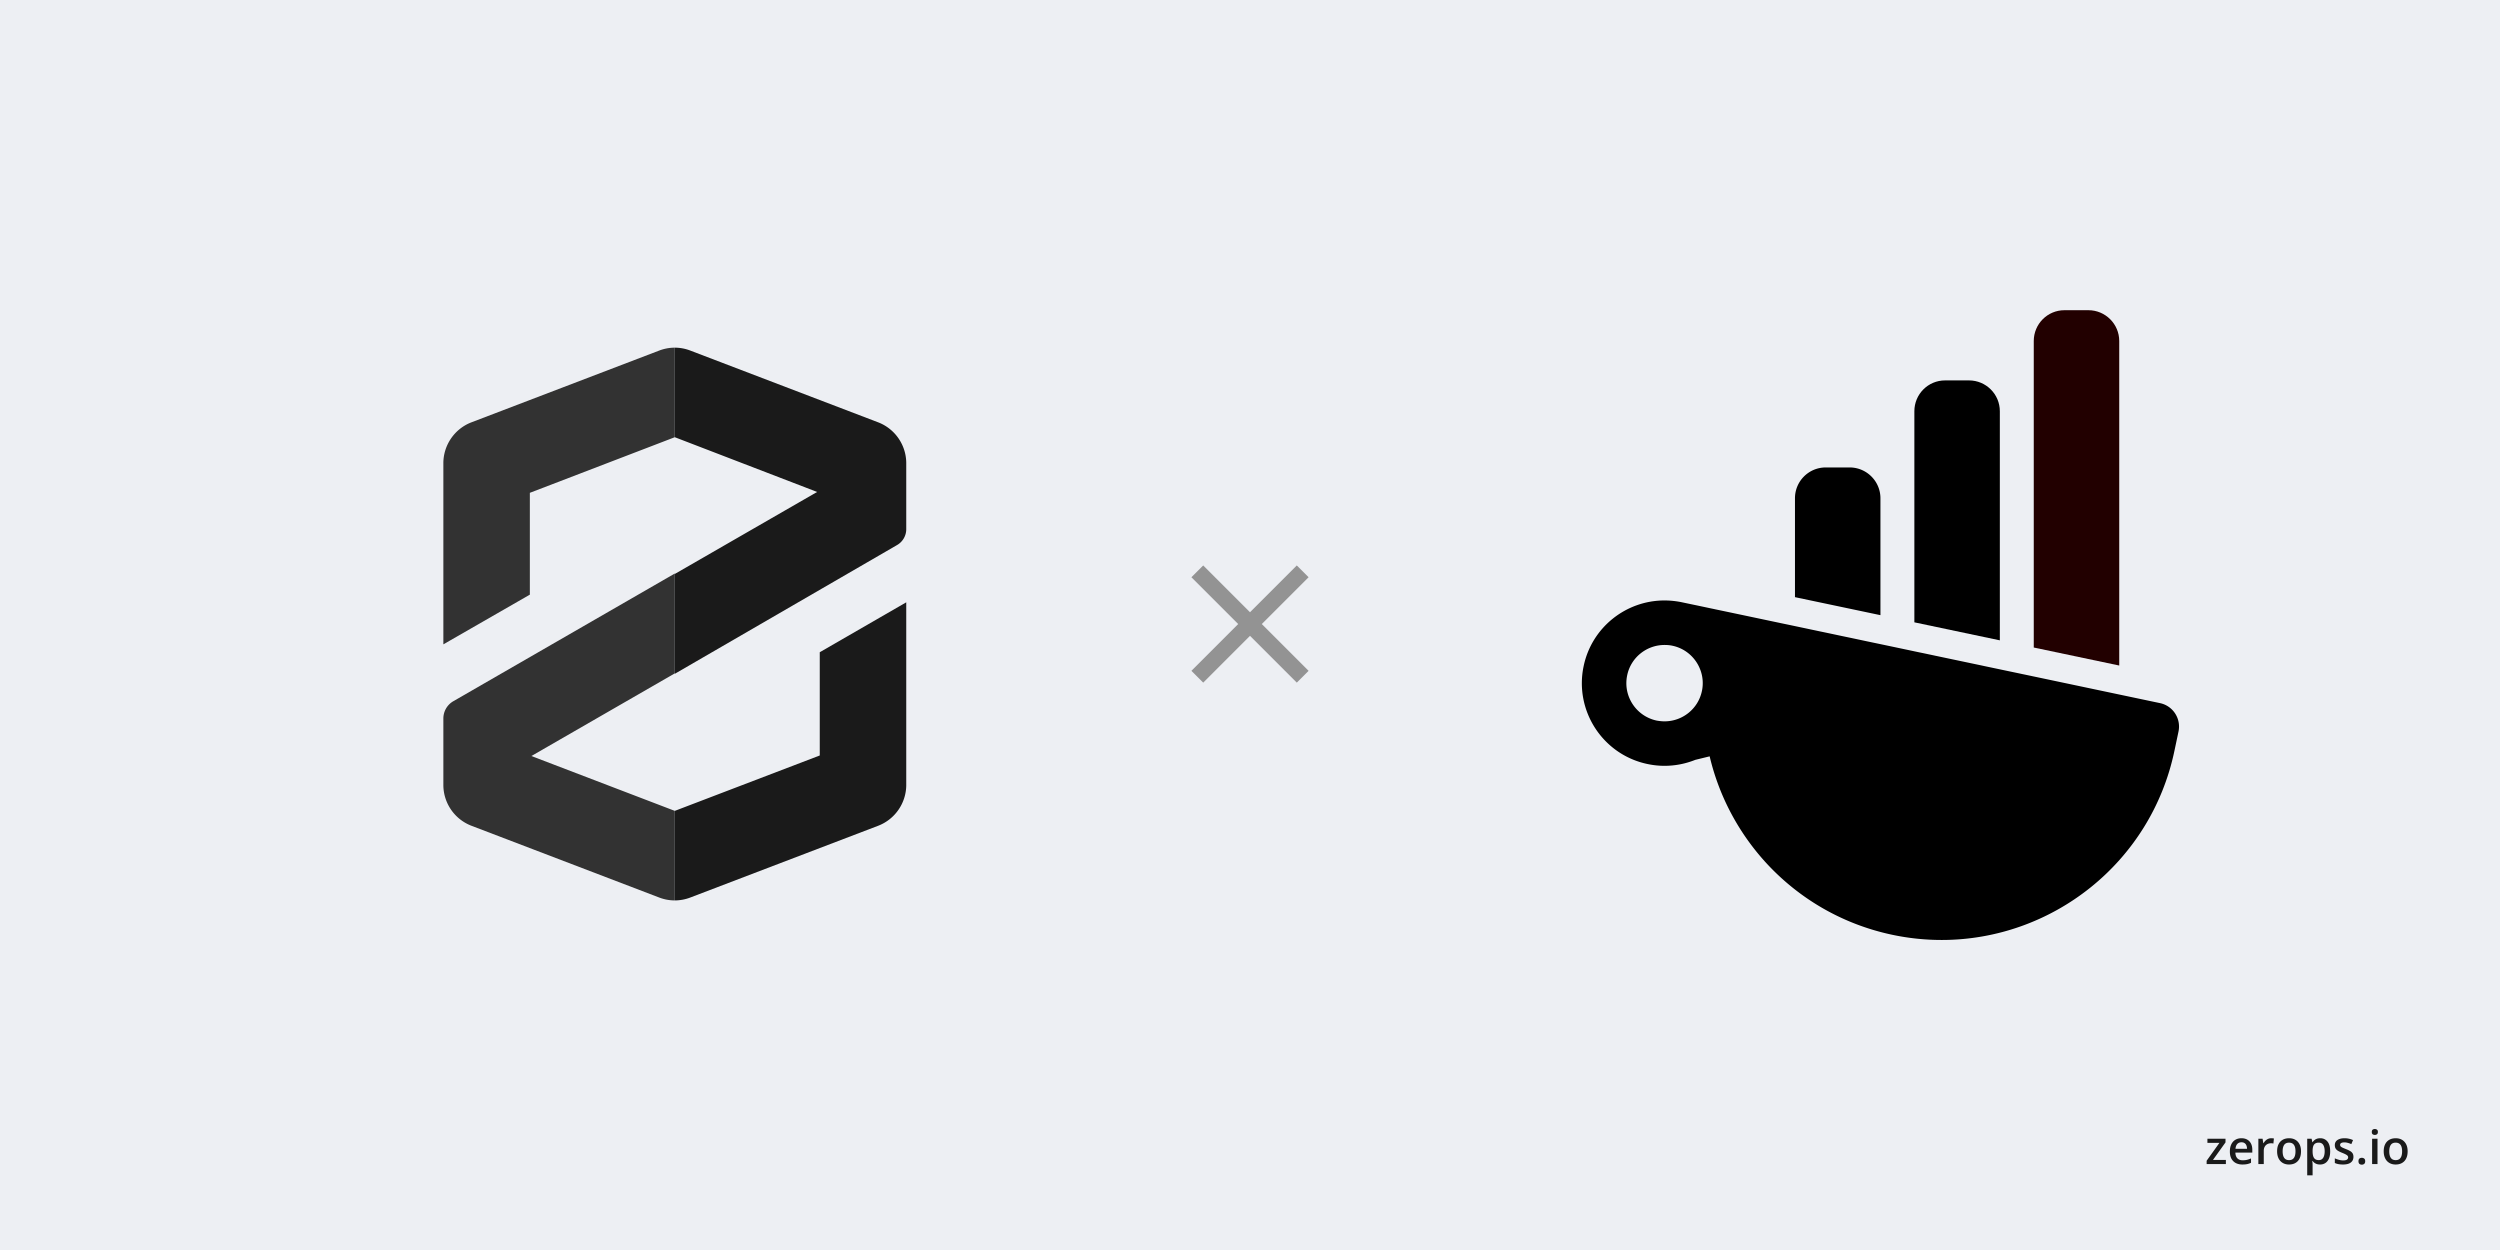 <svg xmlns="http://www.w3.org/2000/svg" xml:space="preserve" style="fill-rule:evenodd;clip-rule:evenodd;stroke-linejoin:round;stroke-miterlimit:2" viewBox="0 0 1280 640"><path d="M0 0h1280v640H0z" style="fill:#edeff3;fill-rule:nonzero"/><path d="M1139.65 596h-9.85v-1.699l6.55-9.153h-6.15v-2.121h9.26v1.875l-6.42 8.977h6.61zm7.97-13.219c1.16 0 2.15.239 2.98.715.83.477 1.46 1.152 1.91 2.027.44.875.67 1.922.67 3.141v1.477h-8.66c.03 1.257.36 2.226 1 2.906.65.68 1.56 1.019 2.72 1.019.83 0 1.57-.078 2.23-.234.66-.164 1.35-.402 2.05-.715v2.238q-.975.458-1.98.668c-.67.141-1.48.211-2.42.211q-1.905 0-3.36-.738c-.96-.5-1.71-1.242-2.26-2.226q-.81-1.478-.81-3.668c0-1.454.25-2.688.74-3.704q.735-1.523 2.07-2.32t3.12-.797m0 2.074c-.87 0-1.57.282-2.11.844-.53.563-.84 1.387-.94 2.473h5.91q-.015-.973-.33-1.723c-.2-.5-.51-.89-.94-1.172q-.615-.422-1.59-.422m15.24-2.074c.21 0 .45.012.71.035s.48.055.67.094l-.26 2.578c-.2-.053-.4-.089-.61-.105a6 6 0 0 0-.63-.035q-.735 0-1.41.246c-.44.156-.84.398-1.18.726-.35.321-.61.723-.81 1.207s-.29 1.047-.29 1.688V596h-2.77v-12.973h2.16l.37 2.285h.13q.39-.69.96-1.265c.39-.383.82-.688 1.31-.914.52-.239 1.08-.36 1.65-.352m15.26 6.703q0 1.618-.42 2.871-.42 1.254-1.23 2.122a5.26 5.26 0 0 1-1.94 1.312c-.76.297-1.62.445-2.57.445-.89 0-1.71-.148-2.45-.445a5.5 5.5 0 0 1-1.93-1.312q-.81-.868-1.26-2.122c-.29-.835-.44-1.793-.44-2.871 0-1.429.24-2.64.74-3.632q.75-1.5 2.13-2.286c.92-.523 2.02-.785 3.29-.785 1.2 0 2.25.262 3.17.785.91.524 1.63 1.286 2.14 2.286.52 1 .77 2.21.77 3.632m-9.41 0c0 .946.12 1.754.34 2.426q.36 1.008 1.08 1.547c.49.352 1.11.527 1.88.527.76 0 1.39-.175 1.87-.527.49-.359.84-.875 1.07-1.547s.34-1.48.34-2.426c0-.945-.11-1.746-.34-2.402-.23-.664-.58-1.168-1.07-1.512-.48-.351-1.11-.527-1.88-.527-1.14 0-1.98.383-2.5 1.148-.52.766-.79 1.864-.79 3.293m19.24-6.703c1.53 0 2.77.563 3.7 1.688.94 1.125 1.4 2.797 1.4 5.015 0 1.469-.21 2.707-.65 3.715-.43 1-1.04 1.758-1.82 2.274q-1.155.76-2.7.761c-.66 0-1.23-.086-1.72-.257-.45-.155-.86-.38-1.24-.668a5 5 0 0 1-.87-.914h-.16c.04.312.07.66.11 1.043.04.374.05.718.05 1.031v5.285h-2.76v-18.727h2.25l.39 1.793h.12c.25-.367.54-.707.88-1.019.36-.313.78-.559 1.27-.739.5-.187 1.08-.281 1.75-.281m-.74 2.25q-1.14 0-1.83.457c-.45.297-.79.746-1 1.348q-.3.902-.33 2.262v.386q0 1.442.3 2.45.3.995.99 1.523c.47.344 1.11.516 1.9.516.67 0 1.23-.184 1.67-.551q.66-.551.99-1.57t.33-2.403q0-2.097-.75-3.258c-.49-.773-1.25-1.16-2.27-1.16m17.75 7.266c0 .851-.21 1.57-.62 2.156s-1.02 1.031-1.82 1.336c-.79.297-1.75.445-2.9.445-.91 0-1.69-.066-2.35-.199a8 8 0 0 1-1.84-.586v-2.379c.62.289 1.31.539 2.08.75q1.155.317 2.19.317c.91 0 1.56-.141 1.96-.422.39-.289.59-.672.59-1.149q0-.421-.24-.75c-.16-.226-.46-.457-.89-.691-.43-.242-1.07-.531-1.9-.867-.82-.328-1.51-.656-2.08-.985-.56-.328-.98-.722-1.27-1.183-.29-.469-.44-1.067-.44-1.793 0-1.149.46-2.02 1.36-2.613.92-.602 2.12-.903 3.62-.903q1.2 0 2.25.246c.72.157 1.41.387 2.09.692l-.87 2.074q-.87-.387-1.77-.633a6.3 6.3 0 0 0-1.79-.258c-.71 0-1.25.11-1.63.328-.37.219-.55.532-.55.938q0 .457.27.773.27.317.93.633c.44.211 1.06.473 1.85.785.77.297 1.44.61 2 .938.57.32 1.01.715 1.31 1.183.31.469.46 1.075.46 1.817m2.58 2.25c0-.641.16-1.09.49-1.348.34-.265.74-.398 1.22-.398s.88.133 1.22.398q.51.387.51 1.348 0 .938-.51 1.359c-.34.274-.74.41-1.22.41s-.88-.136-1.22-.41c-.33-.281-.49-.734-.49-1.359m9.74-11.52V596h-2.76v-12.973zm-1.36-4.968c.42 0 .78.113 1.09.339s.47.618.47 1.172c0 .547-.16.938-.47 1.172-.31.227-.67.34-1.09.34-.44 0-.81-.113-1.12-.34-.29-.234-.44-.625-.44-1.172 0-.554.15-.945.44-1.172.31-.226.68-.339 1.12-.339m16.79 11.425q0 1.618-.42 2.871-.42 1.254-1.23 2.122a5.4 5.4 0 0 1-1.95 1.312c-.75.297-1.61.445-2.56.445-.89 0-1.71-.148-2.45-.445a5.7 5.7 0 0 1-1.94-1.312c-.54-.579-.95-1.286-1.25-2.122q-.45-1.253-.45-2.871c0-1.429.25-2.64.74-3.632.5-1 1.21-1.762 2.14-2.286.92-.523 2.02-.785 3.29-.785 1.19 0 2.25.262 3.16.785.92.524 1.63 1.286 2.15 2.286.51 1 .77 2.21.77 3.632m-9.41 0c0 .946.11 1.754.34 2.426.24.672.59 1.188 1.08 1.547.48.352 1.11.527 1.87.527.77 0 1.39-.175 1.88-.527.48-.359.84-.875 1.07-1.547.22-.672.34-1.48.34-2.426 0-.945-.12-1.746-.34-2.402-.23-.664-.59-1.168-1.07-1.512-.49-.351-1.11-.527-1.89-.527q-1.71 0-2.49 1.148c-.53.766-.79 1.864-.79 3.293" style="fill:#1a1a1a;fill-rule:nonzero"/><path d="m337.596 179.457-96.358 36.828c-8.58 3.366-14.25 11.693-14.238 20.909v92.714l44.283-25.449v-52.131l74.217-28.475V178c-2.701.006-5.379.5-7.904 1.457m-65.528 207.628 73.432-42.322v-51.121l-113.455 65.415a10.23 10.23 0 0 0-5.045 8.745v34.249a22.4 22.4 0 0 0 3.952 12.522 22.4 22.4 0 0 0 10.286 8.162l96.358 36.828a22.4 22.4 0 0 0 7.904 1.458v-45.853z" style="fill:#323232;fill-rule:nonzero"/><path d="M459.291 279.066a9.38 9.38 0 0 0 4.708-8.24v-33.632c.013-9.217-5.658-17.544-14.238-20.909l-96.414-36.828A22.4 22.4 0 0 0 345.5 178v45.853l72.871 28.027-72.871 41.985v51.122zM353.347 459.563l96.414-36.828c8.506-3.334 14.161-11.548 14.238-20.684v-93.667l-44.283 25.561v52.859L345.5 415.168v45.853a22.4 22.4 0 0 0 7.847-1.458" style="fill:#1a1a1a;fill-rule:nonzero"/><path d="m670 295.553-6.043-6.043L640 313.467l-23.957-23.957-6.043 6.043 23.957 23.957L610 343.467l6.043 6.043L640 325.553l23.957 23.957 6.043-6.043-23.957-23.957z" style="fill:#939393;fill-rule:nonzero"/><path d="M374.039 67.817h-23.194c-16.387 0-29.623 13.362-29.623 29.749v203.96l82.568 17.396V97.566c0-16.387-13.364-29.749-29.751-29.749" style="fill-rule:nonzero" transform="translate(809.908 158.827)scale(.53)"/><path d="M489.382-.003h-23.195c-16.387 0-29.624 13.362-29.624 29.749v296.108l82.568 17.396V29.746c0-16.387-13.361-29.749-29.749-29.749" style="fill:#200;fill-rule:nonzero" transform="translate(809.908 158.827)scale(.53)"/><path d="M258.697 151.896h-23.069c-16.514 0-29.748 13.363-29.748 29.75v95.552l82.566 17.396V181.646c0-16.387-13.361-29.75-29.749-29.75M116.047 367.626c-.03.088-.03.148-.059.236-3.635 17.405-18.972 29.314-36.112 29.314-2.511 0-5.023-.296-7.623-.738-19.918-4.286-32.654-23.819-28.458-43.735 3.605-17.405 18.972-29.315 36.081-29.315 2.513 0 5.024.178 7.625.739 12.588 2.66 22.34 11.496 26.714 22.665a36.53 36.53 0 0 1 1.832 20.834m442.485 11.944c-32.524-6.866-74.999-15.823-121.712-25.686-.029 0-.119 0-.177-.029-.828-.177-3.606-.768-8.098-1.715-.945-.206-1.89-.384-2.866-.59-.946-.207-1.891-.414-2.866-.62-8.364-1.744-20.065-4.226-34.132-7.182-1.181-.265-2.364-.502-3.545-.768-11.555-2.422-24.557-5.17-38.476-8.097-1.655-.355-3.28-.708-4.935-1.033-2.836-.622-5.704-1.212-8.598-1.834-2.218-.472-4.434-.945-6.679-1.388a16343 16343 0 0 0-51.005-10.757c-2.511-.531-4.994-1.063-7.476-1.595a3395 3395 0 0 0-16.696-3.517c-7.24-1.536-14.45-3.073-21.572-4.551-1.684-.354-3.339-.709-4.995-1.064a598 598 0 0 1-7.683-1.625c-5.318-1.123-10.549-2.216-15.661-3.309-5.911-1.212-11.732-2.452-17.465-3.664-21.128-4.463-40.011-8.452-54.787-11.555-1.596-.355-3.191-.68-4.757-1.004-5.556-1.183-10.432-2.217-14.48-3.073-.355-.06-.71-.148-1.035-.207a2841 2841 0 0 1-12.5-2.631c-5.555-1.122-11.051-1.684-16.548-1.684-36.939 0-70.153 25.798-78.044 63.387-9.131 43.143 18.499 85.579 61.673 94.62a78.7 78.7 0 0 0 16.459 1.744c10.343 0 20.391-2.039 29.699-5.763l13.889-3.397c9.22 39.065 28.516 74.911 55.615 104.077 31.205 33.451 72.576 58.096 120.744 68.291a230 230 0 0 0 47.784 5.024c106.382 0 202.097-74.32 224.85-182.741l3.93-18.607c2.644-12.524-5.331-24.813-17.855-27.457" style="fill-rule:nonzero" transform="translate(809.908 158.827)scale(.53)"/></svg>